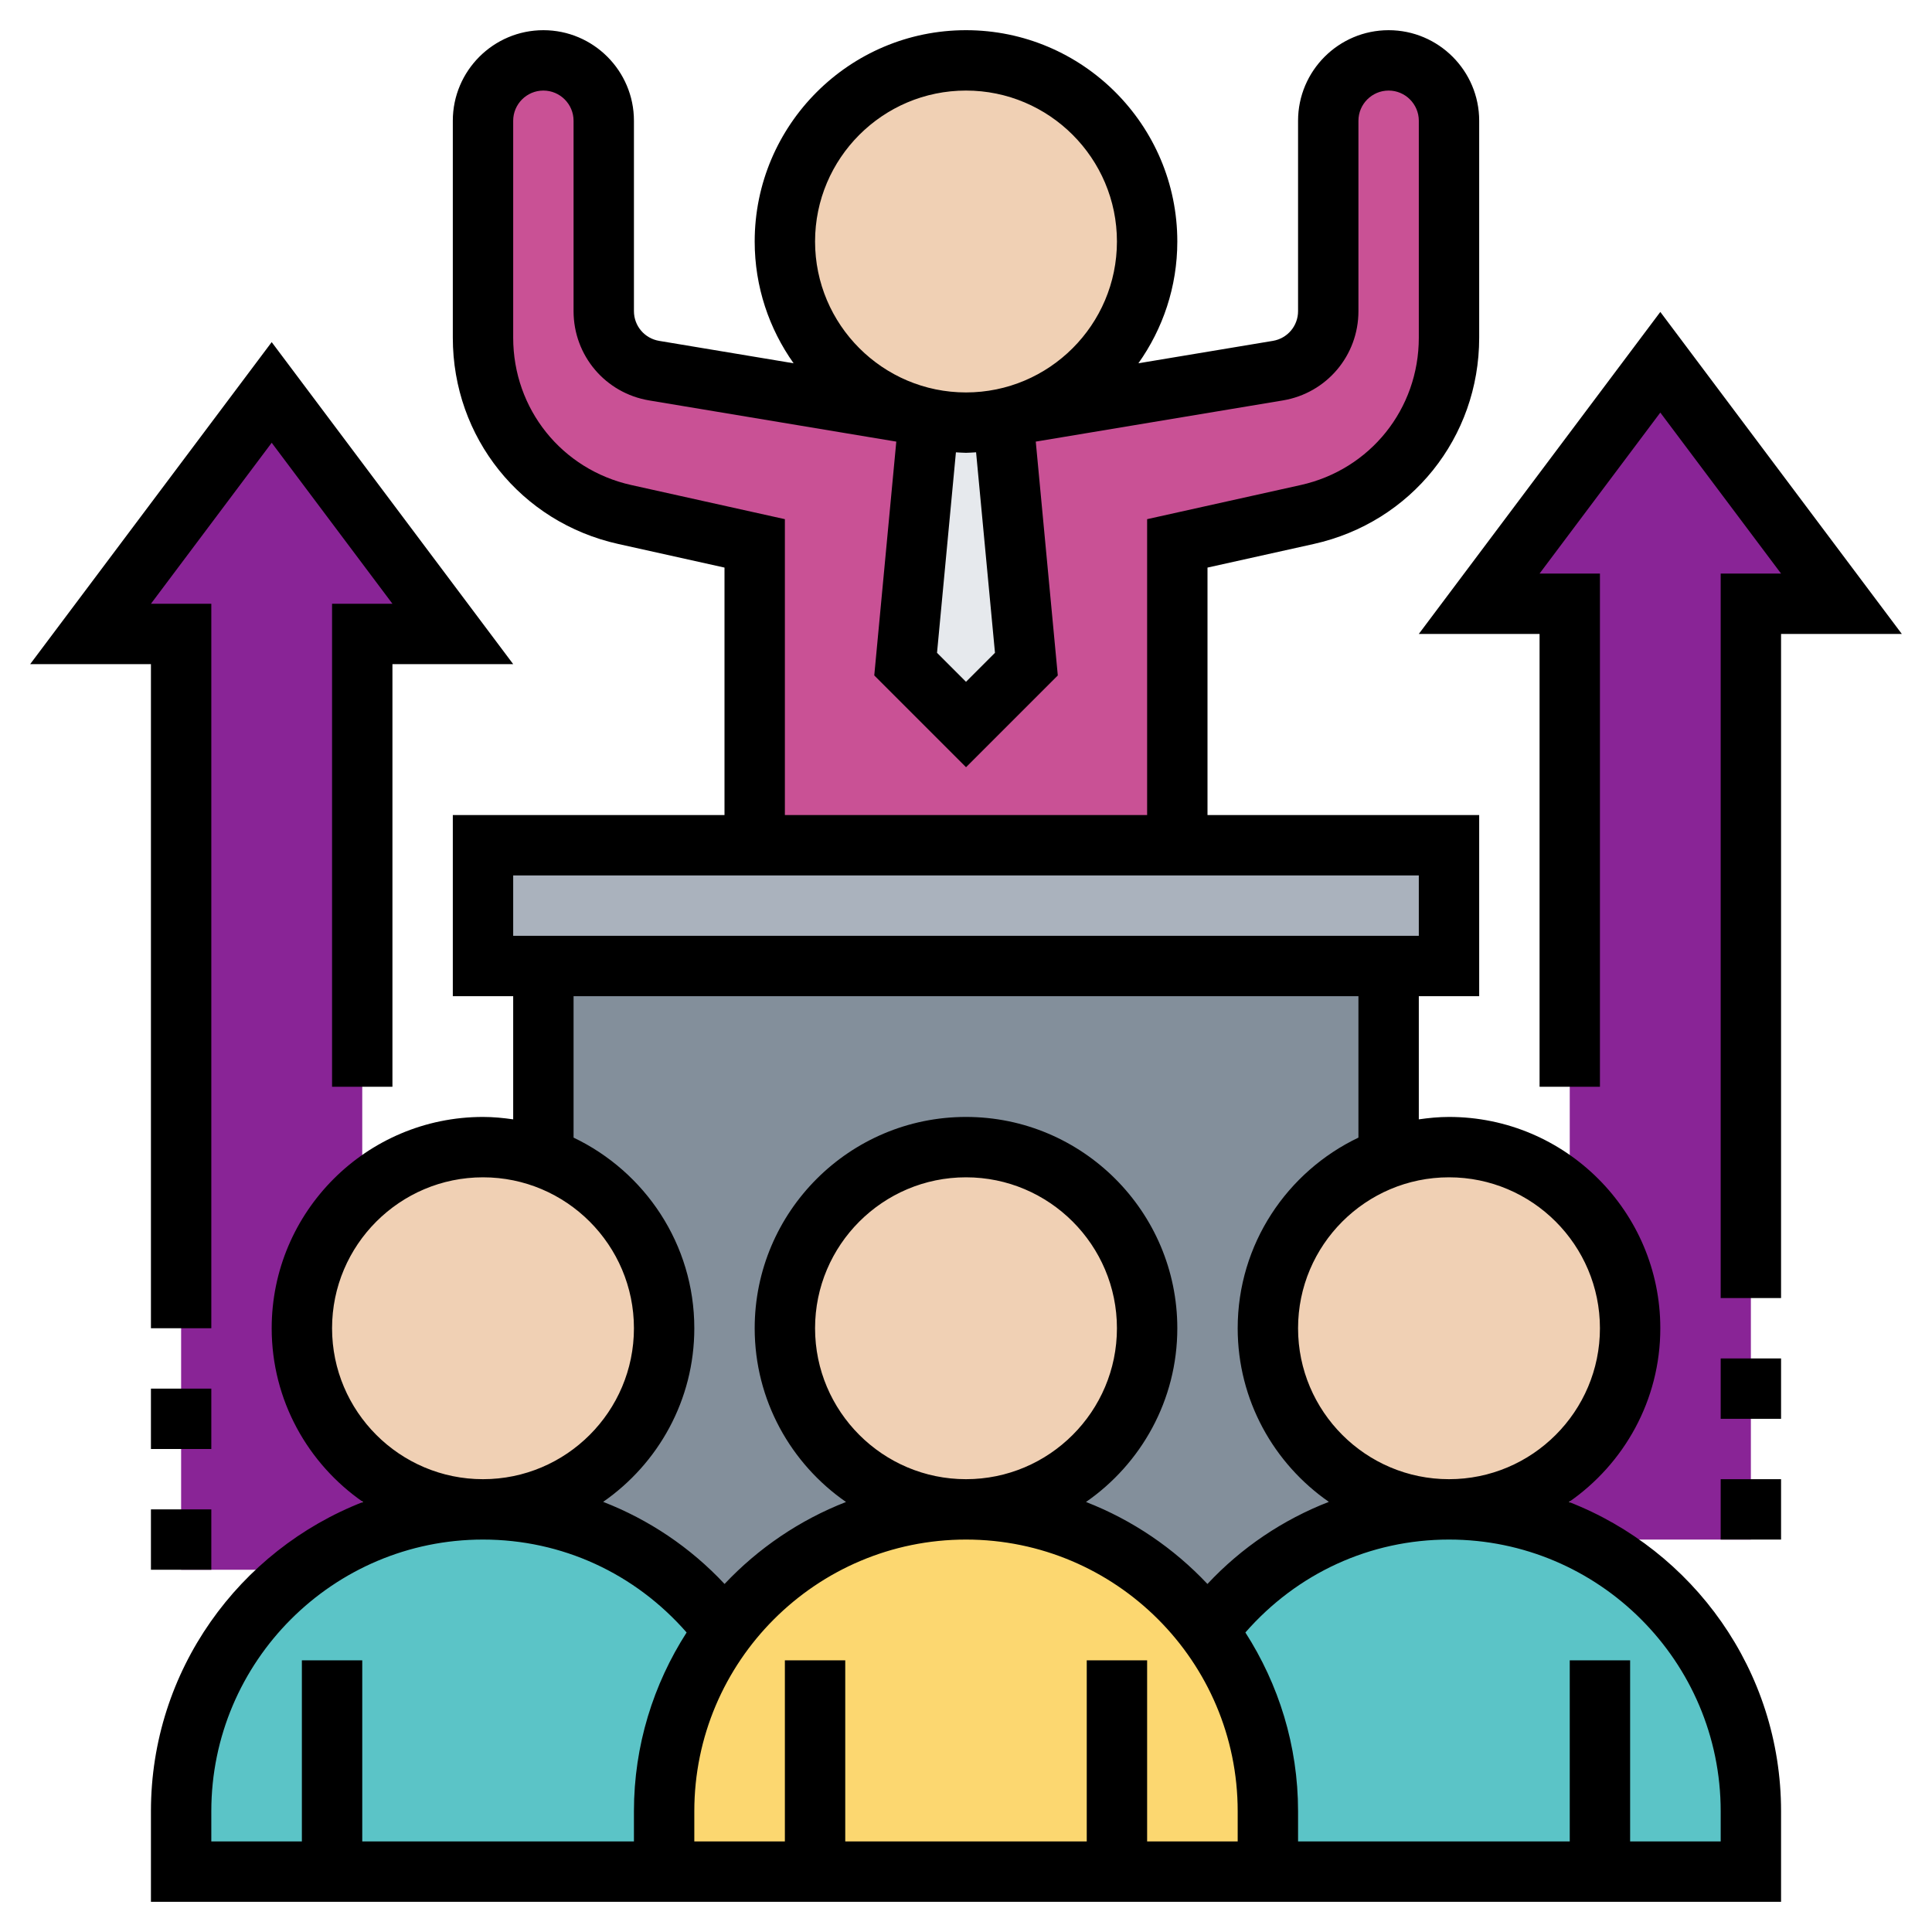 <?xml version="1.0"?>
<svg xmlns="http://www.w3.org/2000/svg" id="Layer_35" enable-background="new 0 0 64 64" height="512px" viewBox="0 0 64 64" width="512px" class=""><g><path d="m9 13 6 8h-3v31h-6v-31h-3z" fill="#ffeaa7" data-original="#FFEAA7" class="" style="fill:#892496" data-old_color="#ffeaa7"/><path d="m18 32h28v23h-28z" fill="#838f9b" data-original="#838F9B" class=""/><path d="m55 12 6 8h-3v31h-6v-31h-3z" fill="#ffeaa7" data-original="#FFEAA7" class="" style="fill:#892496" data-old_color="#ffeaa7"/><path d="m48 28v4h-2-28-2v-4h9 14z" fill="#aab2bd" data-original="#AAB2BD" class=""/><path d="m48 4v7.19c0 2.81-1.95 5.24-4.7 5.85l-4.3.96v10h-14v-10l-4.3-.96c-2.75-.61-4.7-3.04-4.7-5.85v-7.19c0-1.1.9-2 2-2 .55 0 1.05.22 1.41.59.37.36.59.86.59 1.41v6.31c0 .97.71 1.81 1.67 1.97l8.37 1.39h.01c.23.09.47.15.72.2l-.77 8.13 2 2 2-2-.77-8.13c.25-.05.49-.11.72-.2h.01l8.37-1.39c.96-.16 1.67-1 1.67-1.97v-6.31c0-1.1.9-2 2-2 .55 0 1.05.22 1.41.59.37.36.59.86.59 1.41z" fill="#ff826e" data-original="#FF826E" class="active-path" style="fill:#C95195" data-old_color="#ff826e"/><path d="m33.23 13.87.77 8.13-2 2-2-2 .77-8.13c.4.09.81.13 1.23.13s.83-.04 1.23-.13z" fill="#e6e9ed" data-original="#E6E9ED" class=""/><path d="m11 62h-5v-2c0-5.52 4.48-10 10-10 3.28 0 6.17 1.58 7.99 4.01-1.25 1.67-1.99 3.74-1.99 5.99v2z" fill="#b4dd7f" data-original="#B4DD7F" class="" style="fill:#5BC4C7" data-old_color="#b4dd7f"/><path d="m48 50c5.52 0 10 4.48 10 10v2h-5-11v-2c0-2.25-.74-4.32-1.99-5.99 1.82-2.43 4.71-4.01 7.99-4.01z" fill="#b4dd7f" data-original="#B4DD7F" class="" style="fill:#5BC4C7" data-old_color="#b4dd7f"/><path d="m32 50c3.27 0 6.18 1.58 8.01 4.01 1.25 1.67 1.99 3.74 1.99 5.99v2h-1-4-10-4-1v-2c0-2.25.74-4.32 1.99-5.99.29-.38.6-.74.94-1.08 1.81-1.81 4.31-2.93 7.07-2.93z" fill="#fcd770" data-original="#FCD770" class=""/><g fill="#f0d0b4"><path d="m48 38c3.31 0 6 2.69 6 6s-2.69 6-6 6-6-2.69-6-6c0-2.61 1.67-4.84 4-5.65.63-.23 1.3-.35 2-.35z" data-original="#F0D0B4"/><circle cx="32" cy="44" r="6" data-original="#F0D0B4"/><path d="m18 38.35c2.33.81 4 3.04 4 5.65 0 3.31-2.69 6-6 6s-6-2.69-6-6 2.69-6 6-6c.7 0 1.37.12 2 .35z" data-original="#F0D0B4"/><path d="m32 2c3.31 0 6 2.69 6 6 0 2.63-1.69 4.86-4.04 5.67h-.01c-.23.09-.47.15-.72.2-.4.09-.81.13-1.23.13s-.83-.04-1.23-.13c-.25-.05-.49-.11-.72-.2h-.01c-2.35-.81-4.04-3.04-4.04-5.67 0-3.31 2.69-6 6-6z" data-original="#F0D0B4"/></g><path d="m55 10.333-8 10.667h4v15h2v-17h-2l4-5.333 4 5.333h-2v24h2v-22h4z" data-original="#000000" class=""/><path d="m5 44h2v-24h-2l4-5.333 4 5.333h-2v16h2v-14h4l-8-10.667-8 10.667h4z" data-original="#000000" class=""/><path d="m51.975 49.755c1.825-1.265 3.025-3.372 3.025-5.755 0-3.859-3.14-7-7-7-.34 0-.672.033-1 .08v-4.08h2v-6h-9v-8.198l3.519-.782c3.227-.717 5.481-3.527 5.481-6.833v-7.187c0-1.654-1.346-3-3-3s-3 1.346-3 3v6.306c0 .491-.352.906-.836.986l-4.453.742c.809-1.141 1.289-2.531 1.289-4.034 0-3.86-3.14-7-7-7s-7 3.14-7 7c0 1.503.48 2.893 1.289 4.034l-4.453-.742c-.484-.081-.836-.496-.836-.986v-6.306c0-1.654-1.346-3-3-3s-3 1.346-3 3v7.187c0 3.306 2.254 6.116 5.481 6.833l3.519.782v8.198h-9v6h2v4.08c-.328-.047-.66-.08-1-.08-3.86 0-7 3.141-7 7 0 2.383 1.2 4.49 3.025 5.755-4.104 1.598-7.025 5.582-7.025 10.245v3h16 2 18 2 16v-3c0-4.663-2.921-8.647-7.025-10.245zm1.025-5.755c0 2.757-2.243 5-5 5s-5-2.243-5-5 2.243-5 5-5 5 2.243 5 5zm-20.04-22.375-.96.961-.96-.96.626-6.642c.111.004.221.016.334.016s.223-.012.334-.017zm-.96-18.625c2.757 0 5 2.243 5 5s-2.243 5-5 5-5-2.243-5-5 2.243-5 5-5zm-11.085 13.068c-2.305-.512-3.915-2.519-3.915-4.881v-7.187c0-.551.449-1 1-1s1 .449 1 1v6.306c0 1.473 1.054 2.717 2.507 2.959l8.184 1.364-.73 7.746 3.04 3.04 3.04-3.04-.73-7.746 8.184-1.364c1.451-.242 2.505-1.487 2.505-2.959v-6.306c0-.551.449-1 1-1s1 .449 1 1v7.187c0 2.362-1.61 4.369-3.915 4.881l-5.085 1.13v9.802h-12v-9.802zm-3.915 12.932h30v2h-30zm2 4h26v4.685c-2.361 1.126-4 3.53-4 6.315 0 2.381 1.198 4.486 3.02 5.751-1.513.588-2.886 1.505-4.022 2.72-1.114-1.183-2.483-2.117-4.023-2.716 1.825-1.265 3.025-3.372 3.025-5.755 0-3.859-3.14-7-7-7s-7 3.141-7 7c0 2.383 1.2 4.49 3.025 5.755-1.539.6-2.909 1.534-4.023 2.716-1.136-1.215-2.509-2.132-4.022-2.72 1.822-1.265 3.02-3.37 3.02-5.751 0-2.785-1.639-5.188-4-6.315zm8 11c0-2.757 2.243-5 5-5s5 2.243 5 5-2.243 5-5 5-5-2.243-5-5zm-16 0c0-2.757 2.243-5 5-5s5 2.243 5 5-2.243 5-5 5-5-2.243-5-5zm1 17v-6h-2v6h-3v-1c0-4.963 4.038-9 9-9 2.617 0 5.033 1.12 6.745 3.078-1.099 1.712-1.745 3.741-1.745 5.922v1zm26 0v-6h-2v6h-8v-6h-2v6h-3v-1c0-4.963 4.038-9 9-9s9 4.037 9 9v1zm19 0h-3v-6h-2v6h-9v-1c0-2.181-.646-4.21-1.745-5.922 1.712-1.958 4.128-3.078 6.745-3.078 4.962 0 9 4.037 9 9z" data-original="#000000" class=""/><path d="m57 45h2v2h-2z" data-original="#000000" class=""/><path d="m57 49h2v2h-2z" data-original="#000000" class=""/><path d="m5 46h2v2h-2z" data-original="#000000" class=""/><path d="m5 50h2v2h-2z" data-original="#000000" class=""/></g> </svg>
